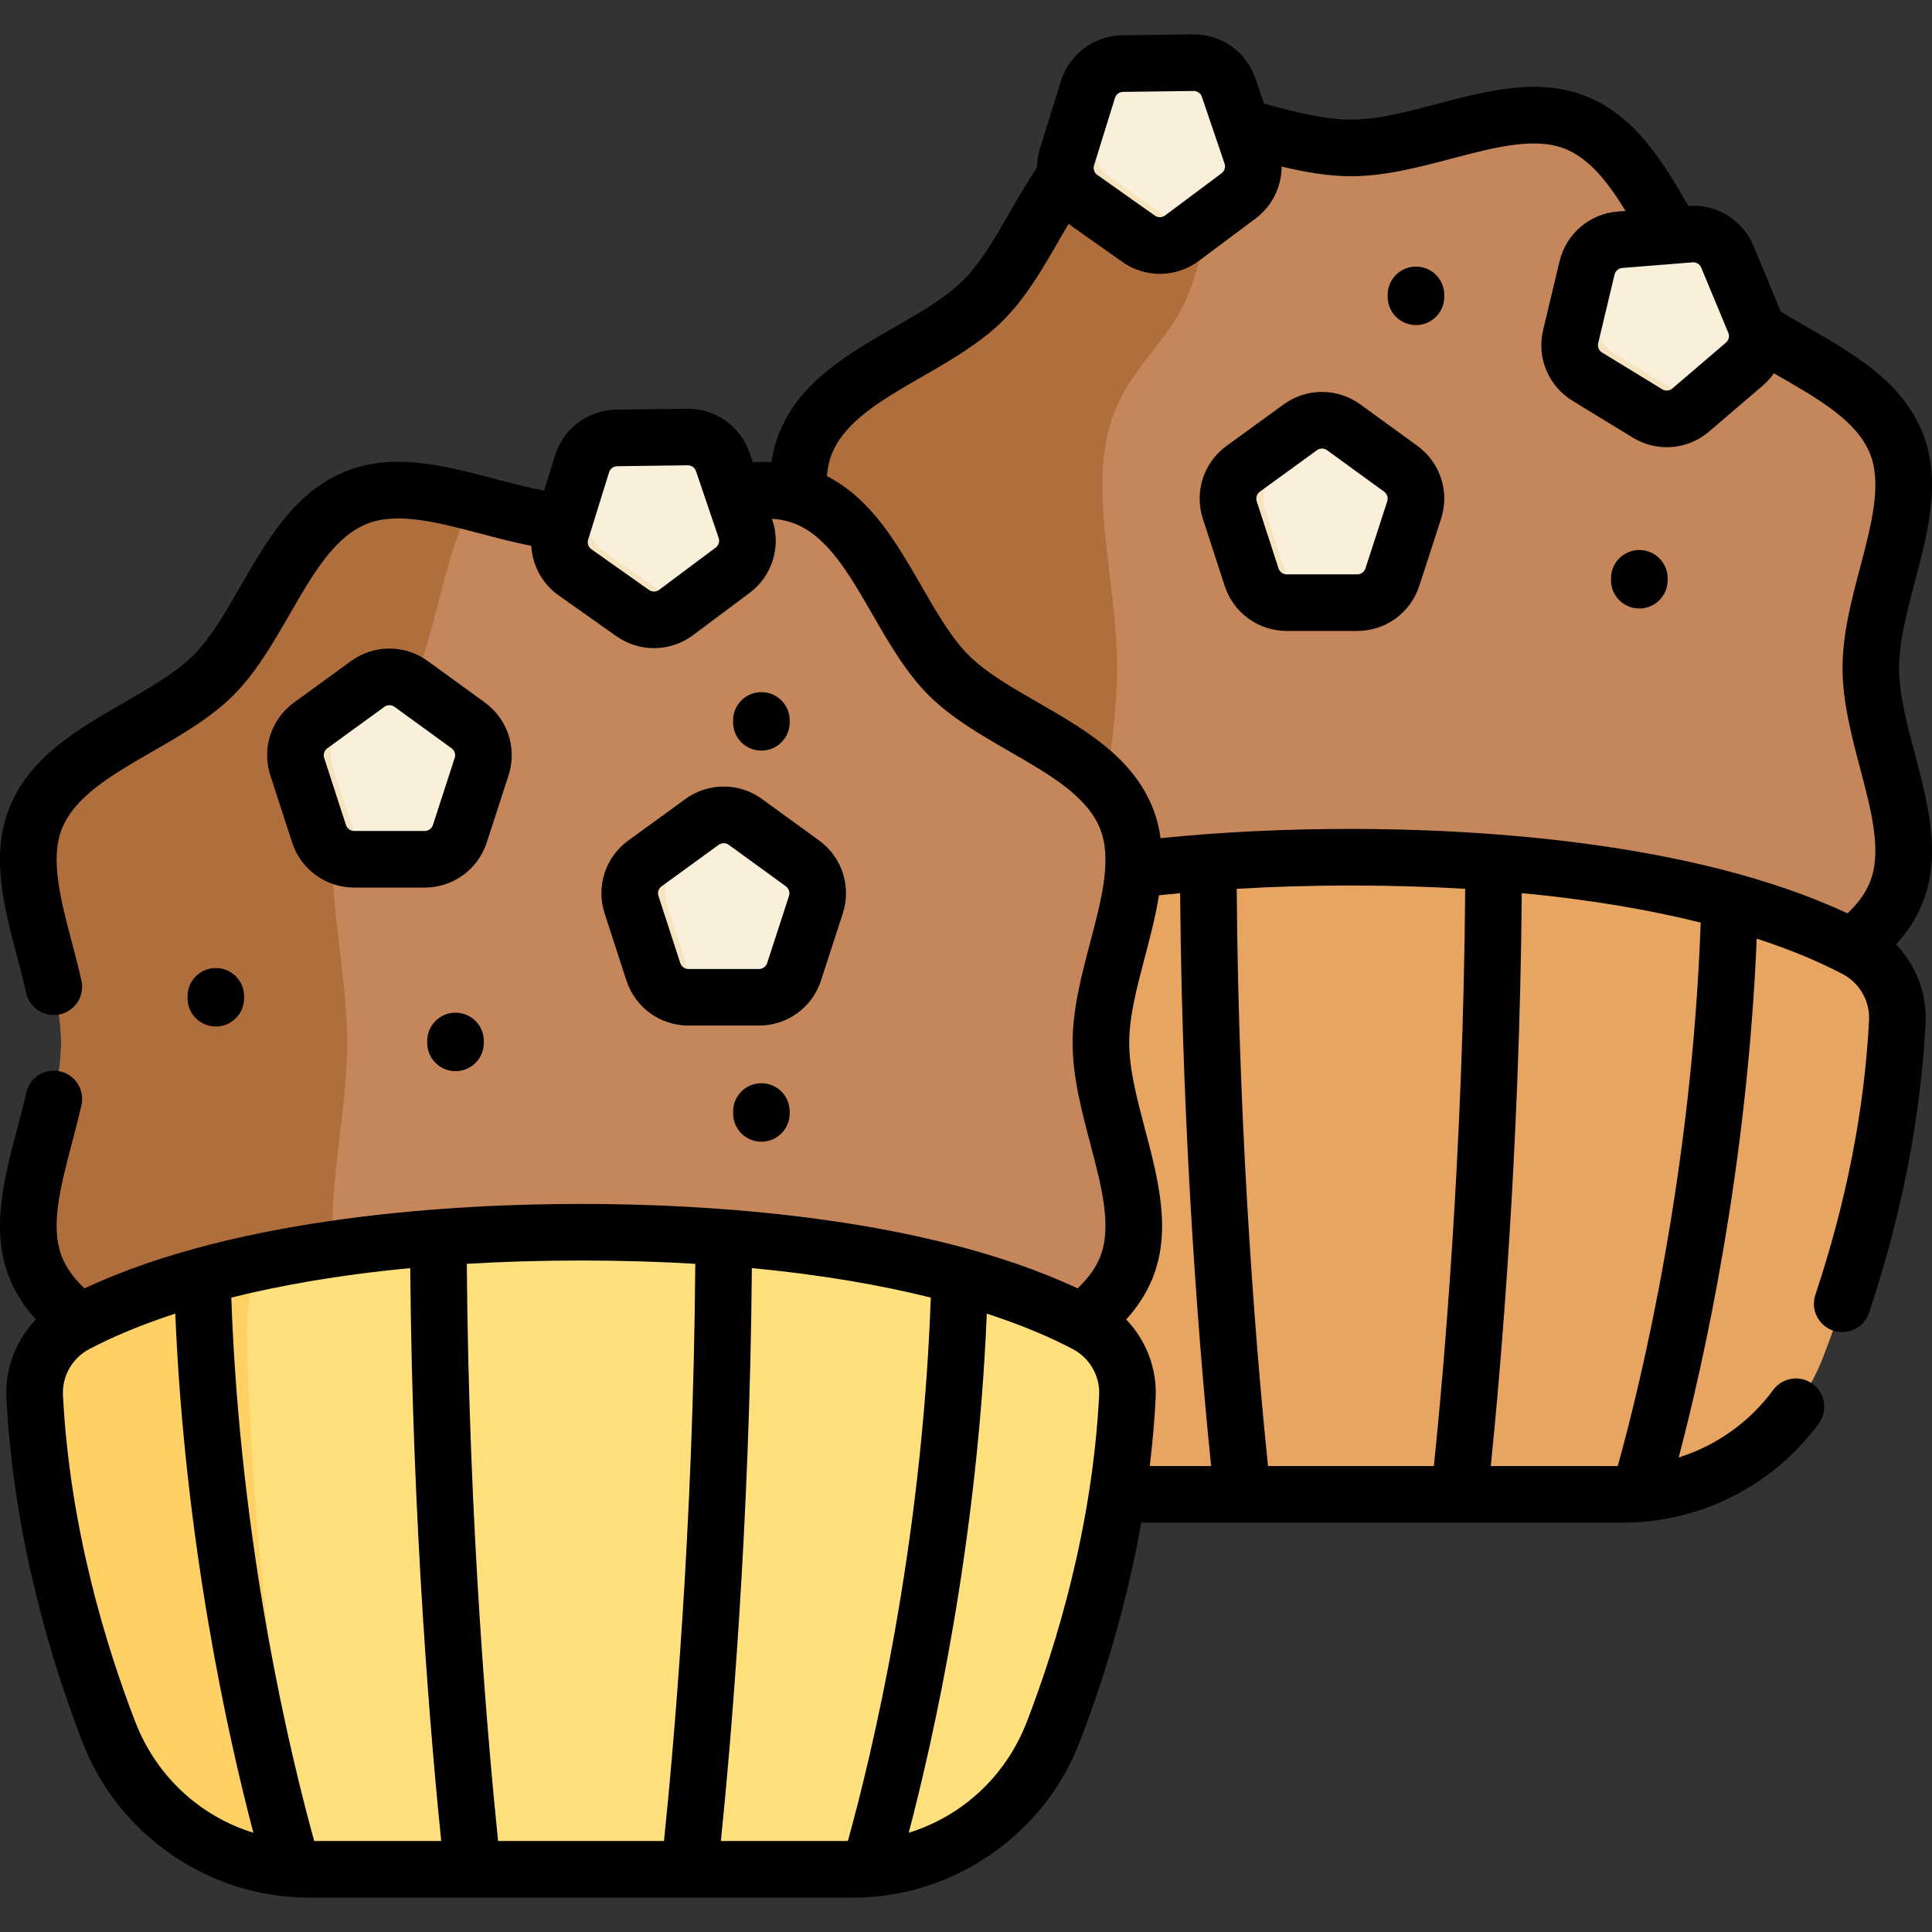 <svg id="Capa_1" enable-background="new 0 0 511.999 511.999" height="512" viewBox="0 0 511.999 511.999" width="512" xmlns="http://www.w3.org/2000/svg"><rect x="0" y="0" width="511.999" height="511.999" fill="#333333" stroke="none"/><g><g><g><path d="m495.801 176.99c0-19.935 13.812-42.483 6.623-59.818-7.452-17.97-33.437-24.067-46.979-37.61-13.542-13.542-19.639-39.527-37.61-46.979-17.335-7.188-39.883 6.624-59.817 6.624-19.935 0-42.483-13.812-59.818-6.623-17.97 7.452-24.067 33.437-37.61 46.979-13.542 13.542-39.527 19.639-46.979 37.61-7.188 17.335 6.624 39.883 6.624 59.817 0 19.935-13.812 42.483-6.623 59.818 7.452 17.97 33.437 24.067 46.979 37.61 13.542 13.542 19.639 39.527 37.61 46.979 17.335 7.188 39.883-6.624 59.817-6.624 19.935 0 42.483 13.812 59.818 6.624 17.97-7.452 24.067-33.437 37.61-46.979 13.542-13.542 39.527-19.639 46.979-37.61 7.188-17.336-6.624-39.884-6.624-59.818z" fill="#c6865c"/><path d="m293.084 117.172c-3.235 17.338 2.976 39.888 2.976 59.823s-6.211 42.476-2.976 59.814c3.355 17.976 15.037 24.066 21.127 37.615 5.767 12.828 8.53 36.839 15.684 45.655-11.266 2.921-22.255 5.24-31.7 1.322-17.966-7.449-24.066-33.438-37.606-46.977-13.539-13.549-39.528-19.639-46.977-37.615-7.19-17.338 6.617-39.879 6.617-59.814s-13.807-42.485-6.617-59.823c7.449-17.966 33.437-24.066 46.977-37.606 13.539-13.54 19.639-39.528 37.606-46.977 9.445-3.919 20.434-1.599 31.709 1.312-7.163 8.808-9.917 32.827-15.693 45.665-6.09 13.54-17.772 19.64-21.127 37.606z" fill="#b16e3d"/><path d="m483.149 359.644c8.718-22.585 17.886-53.925 19.663-88.912.406-7.993-3.875-15.477-10.953-19.21-17.641-9.304-57.905-24.348-133.839-24.348s-116.198 15.044-133.839 24.348c-7.079 3.734-11.359 11.218-10.953 19.21 1.776 34.987 10.944 66.327 19.663 88.912 8.455 21.901 29.464 36.376 52.941 36.376h144.379c23.473 0 44.483-14.475 52.938-36.376z" fill="#e7a561"/><g><path d="m344.591 113.237-15.123 10.988c-3.43 2.492-4.865 6.908-3.555 10.94l5.777 17.779c1.31 4.032 5.067 6.761 9.306 6.761h18.694c4.239 0 7.996-2.73 9.306-6.761l5.777-17.779c1.31-4.032-.125-8.448-3.555-10.94l-15.124-10.988c-3.43-2.491-8.073-2.491-11.503 0z" fill="#f9efda"/><path d="m335.308 135.168 5.776 17.782c1.312 4.03 5.074 6.756 9.307 6.756h-9.39c-4.242 0-8.004-2.726-9.307-6.756l-5.776-17.782c-1.312-4.029.12-8.447 3.549-10.942l15.129-10.989c3.087-2.236 7.163-2.458 10.443-.656-.36.185-.712.407-1.054.656l-15.12 10.989c-3.427 2.495-4.86 6.912-3.557 10.942z" fill="#f6e4c1"/></g><g><path d="m420.586 71.009-4.342 18.182c-.985 4.123.797 8.411 4.415 10.622l15.951 9.749c3.617 2.211 8.246 1.841 11.466-.916l14.2-12.157c3.22-2.757 4.299-7.274 2.672-11.188l-7.174-17.262c-1.627-3.914-5.589-6.336-9.815-5.999l-18.634 1.489c-4.226.336-7.754 3.356-8.739 7.48z" fill="#f9efda"/><path d="m427.797 93.704 15.952 9.751c3.618 2.208 8.248 1.832 11.463-.921l-7.133 6.107c-3.222 2.759-7.853 3.134-11.463.921l-15.952-9.751c-3.617-2.207-5.402-6.495-4.42-10.62l4.346-18.187c.89-3.706 3.842-6.526 7.506-7.29-.154.375-.276.772-.374 1.184l-4.339 18.181c-.981 4.125.804 8.412 4.414 10.625z" fill="#f6e4c1"/></g><g><path d="m288.316 23.727-5.544 17.853c-1.257 4.048.235 8.446 3.697 10.892l15.266 10.789c3.462 2.447 8.105 2.386 11.502-.15l14.979-11.185c3.397-2.536 4.774-6.971 3.411-10.985l-6.009-17.702c-1.363-4.014-5.155-6.694-9.394-6.639l-18.692.244c-4.238.057-7.959 2.835-9.216 6.883z" fill="#f9efda"/><path d="m293.999 46.853 15.267 10.792c3.463 2.444 8.108 2.378 11.499-.155l-7.524 5.618c-3.399 2.538-8.044 2.604-11.499.155l-15.267-10.792c-3.462-2.443-4.958-6.84-3.703-10.891l5.548-17.857c1.135-3.639 4.268-6.255 7.975-6.774-.178.364-.327.752-.452 1.156l-5.54 17.851c-1.255 4.051.241 8.448 3.696 10.897z" fill="#f6e4c1"/></g></g><g><path d="m291.763 276.368c0-19.935 13.812-42.483 6.624-59.818-7.452-17.97-33.437-24.067-46.979-37.61-13.542-13.542-19.639-39.527-37.61-46.979-17.335-7.188-39.883 6.624-59.817 6.624-19.935 0-42.483-13.812-59.818-6.623-17.97 7.452-24.067 33.437-37.61 46.979-13.542 13.542-39.527 19.639-46.979 37.61-7.188 17.335 6.624 39.883 6.624 59.817s-13.812 42.483-6.623 59.818c7.452 17.97 33.437 24.067 46.979 37.61 13.542 13.542 19.639 39.527 37.61 46.979 17.335 7.188 39.883-6.624 59.817-6.624 19.935 0 42.483 13.812 59.818 6.624 17.97-7.452 24.067-33.437 37.61-46.979 13.542-13.542 39.527-19.639 46.979-37.61 7.186-17.335-6.625-39.883-6.625-59.818z" fill="#c6865c"/><path d="m89.045 216.551c-3.235 17.338 2.976 39.888 2.976 59.823s-6.211 42.476-2.976 59.814c3.355 17.976 15.037 24.066 21.127 37.615 5.767 12.828 8.53 36.839 15.684 45.655-11.266 2.921-22.255 5.24-31.7 1.322-17.966-7.449-24.066-33.438-37.606-46.977-13.54-13.549-39.528-19.639-46.977-37.615-7.19-17.338 6.617-39.879 6.617-59.814s-13.807-42.485-6.617-59.823c7.449-17.966 33.437-24.066 46.977-37.606 13.539-13.54 19.639-39.528 37.606-46.977 9.445-3.919 20.434-1.599 31.709 1.312-7.163 8.808-9.917 32.827-15.693 45.665-6.09 13.54-17.772 19.64-21.127 37.606z" fill="#b16e3d"/><path d="m279.11 459.023c8.718-22.585 17.886-53.925 19.663-88.912.406-7.993-3.875-15.477-10.953-19.21-17.641-9.304-57.905-24.348-133.839-24.348s-116.199 15.043-133.841 24.348c-7.079 3.734-11.359 11.218-10.953 19.21 1.776 34.987 10.944 66.327 19.663 88.912 8.455 21.901 29.464 36.376 52.941 36.376h144.379c23.476 0 44.485-14.475 52.94-36.376z" fill="#ffe07d"/><path d="m77.49 477.226c1.124 6.572 2.609 12.663 4.395 18.172h-.1c-23.48 0-44.482-14.469-52.941-36.374-8.72-22.587-17.881-53.924-19.657-88.913-.411-7.987 3.873-15.473 10.947-19.206 9.272-4.887 24.785-11.359 48.445-16.406-2.117 5.439-3.281 12.623-3.111 20.129 1.085 48.244 6.694 91.462 12.022 122.598z" fill="#ffd064"/><g><path d="m97.448 181.246-15.123 10.988c-3.429 2.492-4.865 6.908-3.555 10.94l5.777 17.779c1.31 4.032 5.067 6.761 9.306 6.761h18.694c4.239 0 7.996-2.73 9.306-6.761l5.777-17.779c1.31-4.032-.125-8.448-3.555-10.94l-15.123-10.988c-3.43-2.492-8.074-2.492-11.504 0z" fill="#f9efda"/><path d="m88.166 203.176 5.776 17.782c1.312 4.03 5.074 6.756 9.307 6.756h-9.39c-4.242 0-8.004-2.726-9.307-6.756l-5.776-17.782c-1.312-4.029.12-8.447 3.549-10.942l15.129-10.989c3.087-2.236 7.163-2.458 10.443-.656-.36.185-.712.407-1.054.656l-15.12 10.989c-3.428 2.495-4.86 6.913-3.557 10.942z" fill="#f6e4c1"/></g><g><path d="m186.037 217.819-15.123 10.988c-3.429 2.492-4.865 6.908-3.555 10.94l5.777 17.779c1.31 4.032 5.067 6.761 9.306 6.761h18.694c4.239 0 7.996-2.73 9.306-6.761l5.777-17.779c1.31-4.032-.125-8.448-3.555-10.94l-15.123-10.988c-3.43-2.491-8.074-2.491-11.504 0z" fill="#f9efda"/><path d="m176.755 239.749 5.776 17.782c1.312 4.03 5.074 6.756 9.307 6.756h-9.39c-4.242 0-8.004-2.726-9.307-6.756l-5.776-17.782c-1.312-4.029.12-8.447 3.549-10.942l15.129-10.989c3.087-2.236 7.163-2.458 10.443-.656-.36.185-.712.407-1.054.656l-15.12 10.989c-3.428 2.495-4.86 6.913-3.557 10.942z" fill="#f6e4c1"/></g><g><path d="m154.245 122.932-5.544 17.853c-1.257 4.048.236 8.446 3.697 10.892l15.266 10.789c3.462 2.447 8.105 2.386 11.502-.15l14.979-11.185c3.397-2.536 4.774-6.971 3.411-10.985l-6.009-17.702c-1.363-4.014-5.155-6.694-9.394-6.639l-18.692.244c-4.238.056-7.959 2.834-9.216 6.883z" fill="#f9efda"/><path d="m159.928 146.057 15.267 10.792c3.463 2.444 8.108 2.378 11.499-.155l-7.524 5.618c-3.399 2.538-8.044 2.604-11.499.155l-15.267-10.792c-3.462-2.443-4.958-6.84-3.703-10.891l5.548-17.857c1.135-3.639 4.268-6.255 7.975-6.774-.178.364-.327.752-.452 1.156l-5.54 17.851c-1.255 4.052.241 8.448 3.696 10.897z" fill="#f6e4c1"/></g></g></g><g><path d="m507.458 199.795c-2.143-8.118-4.166-15.787-4.166-22.803 0-7.01 2.023-14.679 4.165-22.798 3.524-13.356 7.167-27.167 1.886-39.896-5.491-13.251-18.091-20.507-30.276-27.525-2.484-1.431-4.864-2.802-7.147-4.201-.02-.048-.034-.097-.054-.146l-7.174-17.262c-2.872-6.911-9.811-11.165-17.258-10.599-6.781-11.748-13.98-23.621-26.729-28.899-12.724-5.283-26.531-1.643-39.882 1.877-8.12 2.141-15.789 4.162-22.805 4.162-7.022 0-14.7-2.024-22.829-4.167-.072-.019-.143-.037-.215-.056l-2.256-6.647c-2.39-7.04-8.946-11.728-16.362-11.728-.077 0-.154 0-.231.001l-18.691.244c-7.51.098-14.054 4.983-16.282 12.157l-5.543 17.851c-.512 1.649-.756 3.327-.772 4.986-2.52 3.78-4.827 7.751-7.058 11.624-4.049 7.032-7.873 13.675-12.495 18.296-4.621 4.621-11.265 8.446-18.298 12.496-12.193 7.02-24.801 14.279-30.294 27.529-1.066 2.568-1.806 5.275-2.227 8.163-1.601-.07-3.252-.069-4.981.033l-.833-2.453c-2.415-7.113-9.051-11.788-16.593-11.727l-18.692.244c-7.51.099-14.052 4.984-16.28 12.157l-2.893 9.316c-4.176-.788-8.502-1.921-12.999-3.106-13.356-3.521-27.168-7.161-39.887-1.877-13.273 5.492-20.538 18.11-27.564 30.312-4.049 7.031-7.872 13.672-12.49 18.293-4.619 4.619-11.263 8.443-18.297 12.492-12.193 7.018-24.801 14.274-30.307 27.529-5.269 12.717-1.631 26.511 1.888 39.851.838 3.179 1.706 6.466 2.412 9.618.782 3.49 3.878 5.862 7.311 5.862.543 0 1.095-.059 1.646-.183 4.042-.905 6.584-4.916 5.679-8.958-.768-3.427-1.671-6.852-2.545-10.164-3.017-11.438-5.867-22.241-2.537-30.278 3.549-8.544 13.451-14.243 23.934-20.277 7.571-4.357 15.398-8.863 21.423-14.888 6.02-6.025 10.525-13.848 14.881-21.413 6.039-10.489 11.744-20.396 20.31-23.941 8.051-3.343 18.867-.493 30.318 2.526 4.4 1.16 8.894 2.343 13.427 3.227.282 5.16 2.865 10.035 7.276 13.152l15.266 10.79c3.002 2.122 6.49 3.179 9.976 3.179 3.636 0 7.268-1.151 10.341-3.445l14.978-11.184c6.018-4.495 8.44-12.293 6.025-19.405l-.088-.26c2.374.174 4.475.638 6.358 1.419 8.547 3.541 14.246 13.441 20.28 23.923 4.359 7.572 8.866 15.402 14.896 21.432 6.026 6.022 13.853 10.527 21.421 14.884 10.485 6.035 20.389 11.736 23.93 20.28 3.337 8.052.482 18.868-2.539 30.319-2.293 8.689-4.664 17.673-4.664 26.632 0 8.965 2.372 17.95 4.666 26.639 3.02 11.443 5.874 22.252 2.541 30.296-1.18 2.84-3.093 5.482-5.888 8.127-41.408-19.378-99.656-22.379-131.589-22.379s-90.184 3.001-131.592 22.381c-2.791-2.641-4.704-5.283-5.885-8.125-3.332-8.043-.482-18.84 2.535-30.271.874-3.31 1.777-6.732 2.545-10.156.906-4.042-1.636-8.052-5.678-8.959-4.044-.908-8.052 1.636-8.959 5.678-.706 3.149-1.573 6.433-2.411 9.61-3.519 13.334-7.159 27.121-1.886 39.849 1.567 3.768 3.847 7.281 6.858 10.617-5.261 5.496-8.202 13.005-7.804 20.814 1.885 37.131 12.001 70.105 20.155 91.229 9.507 24.627 33.593 41.174 59.935 41.174h144.375c26.342 0 50.428-16.547 59.935-41.174 5.633-14.591 12.2-34.838 16.345-58.202h127.752c20.372 0 39.736-9.822 51.797-26.275 2.449-3.34 1.726-8.033-1.615-10.483-3.34-2.448-8.034-1.727-10.483 1.615-6.271 8.553-15.118 14.76-25.03 17.875 6.626-25.207 18.142-76.658 20.676-137.502 10.096 3.295 17.562 6.646 22.799 9.407 4.488 2.371 7.225 7.16 6.972 12.198-1.196 23.589-5.982 48.081-14.224 72.795-1.311 3.929.812 8.176 4.742 9.487.787.263 1.587.387 2.373.387 3.14 0 6.066-1.987 7.114-5.129 8.672-26.002 13.709-51.835 14.975-76.784.391-7.805-2.553-15.312-7.817-20.81 3.016-3.342 5.296-6.856 6.858-10.617 5.285-12.729 1.642-26.533-1.881-39.882zm-317.799-54.669-14.978 11.184c-.796.594-1.875.608-2.686.036l-15.266-10.79c-.811-.573-1.158-1.595-.863-2.543l5.544-17.852c.294-.949 1.16-1.595 2.152-1.607l18.692-.244h.03c.98 0 1.847.62 2.163 1.551l6.008 17.702c.32.938 0 1.969-.796 2.563zm261.182-74.204 7.174 17.262c.381.917.13 1.967-.624 2.613l-14.2 12.157c-.754.645-1.83.732-2.678.214l-15.95-9.748c-.847-.518-1.261-1.515-1.03-2.48l4.342-18.181c.231-.966 1.051-1.668 2.04-1.747l18.634-1.489c.987-.075 1.911.483 2.292 1.399zm-160.908-27.111 5.543-17.852c.295-.948 1.16-1.594 2.153-1.607l18.692-.244h.03c.98 0 1.847.62 2.163 1.55l6.008 17.702c.319.94-.001 1.971-.796 2.565l-14.978 11.184c-.795.594-1.875.607-2.685.035l-15.265-10.789c-.813-.573-1.159-1.595-.865-2.544zm-14.923 142.326c-7.034-4.049-13.678-7.873-18.3-12.492-4.625-4.625-8.451-11.271-12.501-18.307-6.572-11.416-13.354-23.194-25.072-29.158.185-2.279.651-4.31 1.41-6.138 3.541-8.543 13.441-14.243 23.923-20.278 7.569-4.358 15.396-8.864 21.42-14.888s10.53-13.85 14.888-21.419c.808-1.404 1.603-2.773 2.395-4.123l14.231 10.058c3.003 2.122 6.491 3.18 9.977 3.18 3.635 0 7.268-1.151 10.34-3.446l14.979-11.183c4.457-3.328 6.934-8.468 6.943-13.799 6.068 1.44 12.226 2.562 18.374 2.562 8.96 0 17.942-2.368 26.628-4.658 11.448-3.018 22.26-5.869 30.315-2.525 6.439 2.665 11.262 8.949 15.832 16.37l-2.071.166c-7.487.598-13.689 5.908-15.435 13.214l-4.342 18.181c-1.745 7.306 1.389 14.847 7.798 18.764l15.95 9.749c2.792 1.706 5.913 2.546 9.018 2.546 4.021 0 8.016-1.408 11.235-4.164l14.201-12.157c1.142-.978 2.124-2.083 2.953-3.274.494.285.991.573 1.481.855 10.473 6.032 20.366 11.729 23.906 20.272 3.342 8.053.488 18.871-2.534 30.324-2.291 8.686-4.661 17.668-4.661 26.624 0 8.962 2.371 17.944 4.662 26.63 3.02 11.445 5.873 22.256 2.534 30.304-1.178 2.835-3.09 5.477-5.884 8.127-41.423-19.382-99.664-22.383-131.59-22.383-17.704 0-34.627.833-50.451 2.465-.396-2.86-1.102-5.688-2.251-8.462-5.492-13.256-18.105-20.516-30.301-27.537zm113.28 49.408c-.51 69.794-5.791 128.738-8.294 152.97h-43.961c-2.504-24.234-7.785-83.184-8.294-152.966 9.761-.581 19.872-.879 30.275-.879 10.835 0 20.898.318 30.274.875zm-163.596 252.346h-33.653c2.574-25.258 7.66-83.304 8.208-151.824 19.029 1.796 34.687 4.625 47.42 7.809-2.349 66.569-15.901 122.115-21.975 144.015zm-40.436-152.967c-.51 69.779-5.791 128.731-8.294 152.967h-43.961c-2.504-24.238-7.786-83.199-8.295-152.967 9.376-.557 19.439-.874 30.275-.874 10.836-.001 20.899.317 30.275.874zm-122.961 8.952c12.733-3.184 28.391-6.013 47.42-7.809.547 68.509 5.634 126.563 8.209 151.824h-33.653c-6.074-21.9-19.626-77.446-21.976-144.015zm-25.443 112.438c-7.759-20.101-17.384-51.44-19.168-86.588-.256-5.042 2.476-9.83 6.962-12.195 5.237-2.762 12.704-6.114 22.802-9.41 2.536 60.902 14.071 112.392 20.694 137.573-14.13-4.36-25.719-14.948-31.29-29.38zm255.427-86.588c-1.784 35.148-11.408 66.487-19.168 86.588-5.571 14.432-17.16 25.02-31.291 29.38 6.623-25.181 18.158-76.671 20.694-137.573 10.098 3.296 17.565 6.648 22.802 9.41 4.486 2.365 7.219 7.153 6.963 12.195zm7.173-20.055c3.015-3.339 5.295-6.853 6.861-10.62 5.274-12.727 1.63-26.527-1.893-39.873-2.144-8.121-4.169-15.792-4.169-22.811 0-7.012 2.024-14.684 4.168-22.804 1.423-5.394 2.856-10.862 3.723-16.303 1.85-.2 3.723-.383 5.605-.56.548 68.519 5.634 126.56 8.208 151.815h-16.263c.715-5.874 1.255-11.892 1.566-18.028.397-7.81-2.544-15.32-7.806-20.816zm130.272 38.844h-33.652c2.574-25.255 7.66-83.293 8.208-151.826 19.028 1.796 34.686 4.626 47.42 7.811-2.35 66.567-15.902 122.114-21.976 144.015z"/><path d="m324.554 155.264c2.321 7.144 8.926 11.944 16.438 11.944h18.693c7.511 0 14.117-4.8 16.438-11.943l5.776-17.778c2.322-7.143-.202-14.909-6.279-19.324l-15.124-10.989c-6.077-4.414-14.242-4.413-20.318 0l-15.123 10.987c-6.077 4.415-8.6 12.181-6.279 19.325zm9.32-24.967 15.123-10.988c.803-.583 1.883-.583 2.685 0l15.123 10.988c.803.583 1.137 1.61.83 2.554l-5.776 17.778c-.307.944-1.18 1.579-2.173 1.579h-18.693c-.993 0-1.866-.634-2.173-1.579l-5.777-17.778c-.307-.943.027-1.97.831-2.554z"/><path d="m434.434 161.261c4.142 0 7.5-3.358 7.5-7.5v-.502c0-4.142-3.358-7.5-7.5-7.5s-7.5 3.358-7.5 7.5v.502c0 4.142 3.358 7.5 7.5 7.5z"/><path d="m375.247 86.152c4.142 0 7.5-3.358 7.5-7.5v-.502c0-4.142-3.358-7.5-7.5-7.5s-7.5 3.358-7.5 7.5v.502c0 4.143 3.358 7.5 7.5 7.5z"/><path d="m134.766 205.493c2.322-7.143-.202-14.909-6.279-19.324l-15.123-10.988c-6.076-4.413-14.241-4.414-20.318 0l-15.123 10.987c-6.077 4.415-8.6 12.181-6.279 19.325l5.776 17.777c2.321 7.144 8.926 11.944 16.438 11.944h18.693c7.511 0 14.117-4.8 16.438-11.943zm-14.265-4.635-5.776 17.778c-.307.944-1.18 1.579-2.173 1.579h-18.693c-.993 0-1.866-.634-2.173-1.579l-5.777-17.778c-.307-.944.027-1.97.831-2.554l15.123-10.988c.803-.583 1.882-.583 2.685 0l15.123 10.988c.803.583 1.137 1.609.83 2.554z"/><path d="m181.632 211.753-15.123 10.987c-6.077 4.415-8.6 12.181-6.279 19.325l5.776 17.778c2.321 7.144 8.927 11.943 16.438 11.943h18.693c7.511 0 14.117-4.8 16.438-11.943l5.776-17.778c2.321-7.144-.202-14.91-6.279-19.325l-15.123-10.988c-6.076-4.414-14.242-4.413-20.317.001zm11.502 12.135 15.123 10.988c.803.583 1.137 1.61.83 2.555l-5.776 17.778c-.307.944-1.18 1.579-2.173 1.579h-18.693c-.993 0-1.866-.634-2.173-1.579l-5.777-17.778c-.307-.944.027-1.971.83-2.554l15.123-10.987c.401-.291.872-.437 1.343-.437s.942.143 1.343.435z"/><path d="m113.218 275.866v.502c0 4.142 3.358 7.5 7.5 7.5s7.5-3.358 7.5-7.5v-.502c0-4.142-3.358-7.5-7.5-7.5s-7.5 3.358-7.5 7.5z"/><path d="m209.274 191.425v-.502c0-4.142-3.358-7.5-7.5-7.5s-7.5 3.358-7.5 7.5v.502c0 4.142 3.358 7.5 7.5 7.5 4.142-.001 7.5-3.359 7.5-7.5z"/><path d="m194.274 294.564v.502c0 4.142 3.358 7.5 7.5 7.5s7.5-3.358 7.5-7.5v-.502c0-4.142-3.358-7.5-7.5-7.5s-7.5 3.358-7.5 7.5z"/><path d="m64.692 264.537v-.501c0-4.142-3.358-7.5-7.5-7.5s-7.5 3.358-7.5 7.5v.501c0 4.142 3.358 7.5 7.5 7.5s7.5-3.358 7.5-7.5z"/></g></g></svg>